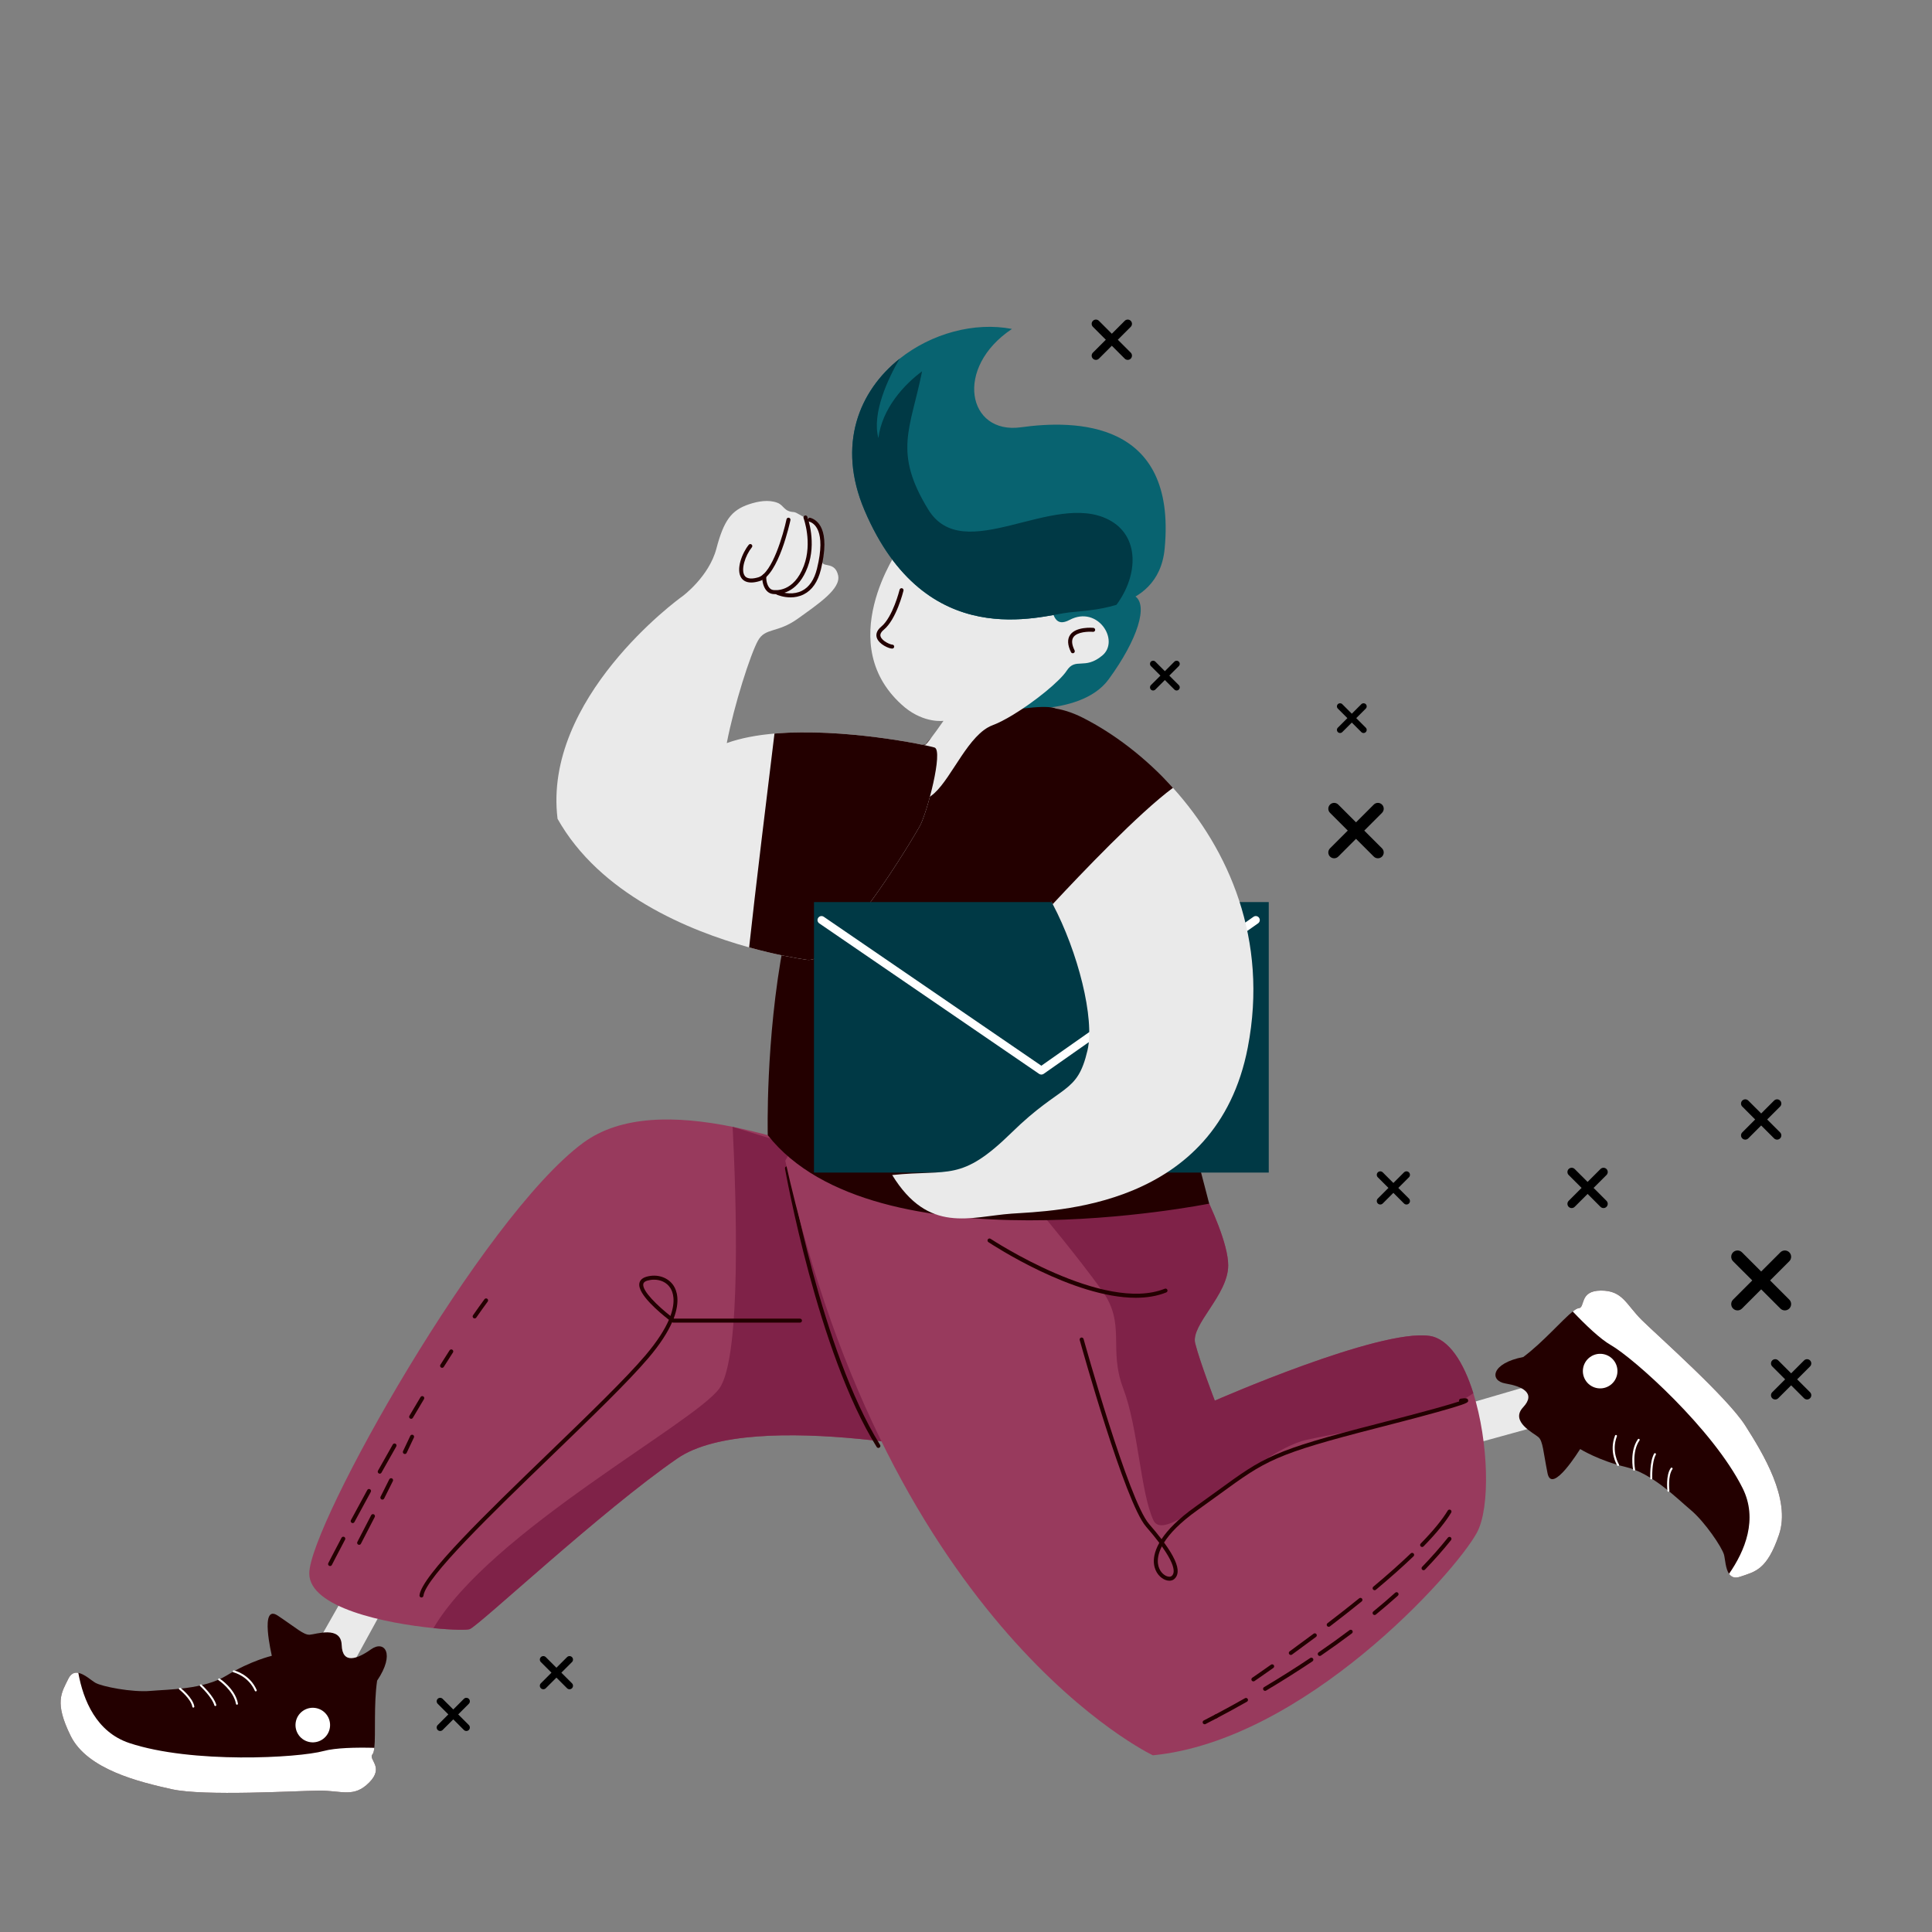 <svg width="1134" height="1134" viewBox="0 0 1134 1134" fill="none" xmlns="http://www.w3.org/2000/svg">
<rect x="0" y="0" width="1134" height="1134" fill="#808080" stroke="none"/>
<g id="Message">
<g id="leg">
<path d="M178.127 978.691L208.087 925.938L230.374 934.239L199.187 991.142C199.188 991.143 182.815 987.476 178.127 978.691Z" fill="#EAEAEA"/>
<path d="M216.718 1046.26C207.614 1055.45 200.572 1050.89 187.178 1051.01C173.809 1051.14 119.893 1054.42 100.819 1050.19C81.767 1045.95 51.211 1038.62 41.476 1018.89C31.744 999.163 36.089 993.604 40.114 985.36C41.656 982.214 43.751 981.471 45.964 981.906C49.599 982.565 53.539 986.295 55.946 987.706C59.828 989.969 77.586 993.421 88.272 992.491C98.956 991.545 119.507 991.783 133.316 983.281C147.148 974.781 159.537 971.892 159.537 971.892C159.567 971.685 152.142 941.055 163.031 948.299C173.896 955.54 178.216 959.683 181.746 959.509C185.292 959.337 200.155 953.986 200.552 965.563C200.947 977.117 209.892 973.715 217.746 968.106C225.601 962.482 232.156 970.495 221.353 986.467C219.29 1000.4 220.602 1018.04 219.711 1025.9C219.498 1027.77 219.18 1029.07 218.648 1029.67C215.91 1032.76 225.804 1037.05 216.718 1046.26Z" fill="#230000"/>
<path d="M193.635 1014.02C192.814 1019.57 187.655 1023.4 182.106 1022.58C176.563 1021.76 172.735 1016.59 173.555 1011.05C174.374 1005.5 179.537 1001.68 185.082 1002.5C190.627 1003.32 194.456 1008.48 193.635 1014.02Z" fill="white"/>
<path d="M113.471 1002.29C113.19 1002.29 112.94 1002.09 112.894 1001.8C112.132 997.142 105.31 991.71 105.241 991.657C104.987 991.456 104.943 991.088 105.143 990.833C105.344 990.579 105.713 990.535 105.966 990.736C106.262 990.969 113.216 996.504 114.05 1001.61C114.103 1001.93 113.887 1002.23 113.568 1002.29C113.535 1002.29 113.503 1002.29 113.471 1002.29Z" fill="white"/>
<path d="M126.378 1001.39C126.122 1001.39 125.887 1001.22 125.814 1000.96C124.393 996.022 117.54 989.722 117.471 989.658C117.231 989.44 117.213 989.07 117.432 988.83C117.651 988.59 118.022 988.573 118.26 988.792C118.552 989.058 125.427 995.377 126.941 1000.64C127.031 1000.95 126.85 1001.28 126.54 1001.36C126.484 1001.38 126.432 1001.39 126.378 1001.39Z" fill="white"/>
<path d="M139.08 1000.59C138.802 1000.59 138.554 1000.39 138.504 1000.1C137.094 992.154 128.375 986.272 128.287 986.213C128.017 986.034 127.943 985.67 128.123 985.4C128.303 985.13 128.666 985.059 128.936 985.237C129.312 985.487 138.162 991.461 139.658 999.898C139.715 1000.22 139.502 1000.52 139.182 1000.58C139.148 1000.58 139.114 1000.59 139.08 1000.59Z" fill="white"/>
<path d="M150.124 992.77C149.899 992.77 149.684 992.639 149.589 992.42C145.723 983.677 137.157 981.614 137.07 981.595C136.755 981.523 136.556 981.208 136.63 980.893C136.704 980.578 137.005 980.377 137.332 980.452C137.706 980.537 146.551 982.649 150.659 991.947C150.791 992.243 150.657 992.589 150.36 992.719C150.284 992.754 150.203 992.77 150.124 992.77Z" fill="white"/>
<path d="M577.665 856.008C577.665 856.008 441.974 825.504 397.642 856.008C353.311 886.501 281.278 954.044 275.729 956.213C274.136 956.835 265.691 956.752 254.444 955.628C226.567 952.847 181.531 943.723 181.531 923.539C181.531 895.218 283.12 714.409 342.228 670.838C364.581 654.359 396.986 654.712 430.023 661.396C460.832 667.636 492.205 679.386 516.518 688.137L516.551 688.148C531.129 693.392 543.173 697.565 551.031 698.808L577.559 796.583C578.475 828.542 577.665 856.008 577.665 856.008Z" fill="#983A5D"/>
<path d="M577.665 856.008C577.665 856.008 441.974 825.504 397.642 856.008C353.311 886.501 281.278 954.044 275.729 956.213C274.136 956.835 265.691 956.752 254.444 955.628C287.68 899.004 407.705 835.229 422.247 814.926C435.419 796.537 432.064 701.376 430.023 661.396L516.518 688.137L516.551 688.148L551.031 698.808L577.559 796.583C578.475 828.542 577.665 856.008 577.665 856.008Z" fill="#7F2248"/>
<path d="M515.578 849.865C515.188 849.865 514.805 849.67 514.583 849.314C479.979 793.967 460.952 687.014 460.764 685.94C460.654 685.302 461.078 684.694 461.717 684.583C462.367 684.475 462.963 684.899 463.075 685.535C463.262 686.605 482.211 793.114 516.571 848.07C516.915 848.62 516.747 849.342 516.198 849.686C516.005 849.808 515.79 849.865 515.578 849.865Z" fill="#230000"/>
<path d="M247.389 937.65C247.344 937.65 247.3 937.648 247.255 937.642C246.611 937.569 246.149 936.987 246.223 936.345C247.538 924.853 285.487 888.193 322.185 852.739C345.35 830.362 367.231 809.223 378.87 795.502C386.001 787.095 390.235 780.222 392.621 774.673C387.392 770.608 374.131 759.593 375.277 753.257C375.51 751.967 376.423 750.248 379.442 749.386C385.786 747.577 392.205 749.723 395.425 754.72C397.153 757.402 399.401 763.414 395.423 773.862C395.472 773.901 395.525 773.939 395.574 773.977H469.556C470.203 773.977 470.729 774.501 470.729 775.149C470.729 775.797 470.204 776.322 469.556 776.322H395.187C394.94 776.322 394.701 776.245 394.501 776.101C391.983 781.819 387.678 788.74 380.657 797.018C368.943 810.829 347.022 832.006 323.814 854.426C289.107 887.953 249.77 925.955 248.551 936.611C248.484 937.209 247.977 937.65 247.389 937.65ZM383.884 751.115C382.571 751.115 381.277 751.303 380.085 751.642C377.835 752.283 377.647 753.33 377.583 753.674C376.849 757.741 386.174 766.628 393.521 772.404C396.801 763.392 394.938 758.294 393.454 755.991C391.206 752.507 387.47 751.115 383.884 751.115Z" fill="#230000"/>
<path d="M278.593 773.858C278.363 773.858 278.128 773.789 277.923 773.647C277.391 773.278 277.262 772.545 277.632 772.015C279.936 768.711 282.203 765.536 284.374 762.58C284.757 762.059 285.489 761.945 286.014 762.329C286.535 762.712 286.649 763.446 286.264 763.969C284.106 766.909 281.849 770.068 279.557 773.357C279.328 773.683 278.964 773.858 278.593 773.858Z" fill="#230000"/>
<path d="M259.488 802.848C259.275 802.848 259.058 802.79 258.864 802.668C258.316 802.323 258.151 801.598 258.497 801.051C260.289 798.201 262.088 795.369 263.887 792.575C264.24 792.03 264.963 791.876 265.51 792.225C266.053 792.577 266.212 793.303 265.861 793.847C264.065 796.634 262.272 799.456 260.483 802.3C260.26 802.655 259.877 802.848 259.488 802.848Z" fill="#230000"/>
<path d="M241.322 832.779C241.119 832.779 240.914 832.728 240.727 832.617C240.167 832.288 239.983 831.569 240.31 831.012C242.459 827.36 244.641 823.687 246.846 820.016C247.18 819.461 247.9 819.281 248.457 819.614C249.011 819.948 249.19 820.669 248.857 821.225C246.654 824.889 244.475 828.555 242.333 832.201C242.114 832.573 241.724 832.779 241.322 832.779Z" fill="#230000"/>
<path d="M222.885 864.976C222.692 864.976 222.495 864.928 222.316 864.828C221.749 864.512 221.547 863.798 221.863 863.232C224.741 858.077 227.665 852.901 230.551 847.85C230.873 847.287 231.588 847.089 232.152 847.413C232.715 847.734 232.91 848.451 232.589 849.013C229.707 854.058 226.787 859.227 223.912 864.375C223.696 864.76 223.296 864.976 222.885 864.976Z" fill="#230000"/>
<path d="M207.011 893.982C206.823 893.982 206.634 893.937 206.456 893.842C205.887 893.536 205.672 892.825 205.978 892.254C209.126 886.382 212.358 880.434 215.578 874.572C215.891 874.004 216.604 873.797 217.172 874.11C217.739 874.422 217.946 875.133 217.635 875.701C214.418 881.556 211.193 887.497 208.044 893.363C207.833 893.758 207.428 893.982 207.011 893.982Z" fill="#230000"/>
<path d="M193.744 919.195C193.566 919.195 193.385 919.153 193.214 919.067C192.637 918.773 192.407 918.066 192.701 917.49C192.73 917.433 195.613 911.784 200.47 902.6C200.771 902.026 201.483 901.807 202.053 902.111C202.626 902.413 202.847 903.122 202.542 903.695C197.696 912.865 194.819 918.5 194.791 918.555C194.583 918.961 194.173 919.195 193.744 919.195Z" fill="#230000"/>
<path d="M237.629 853.442C237.459 853.442 237.287 853.406 237.122 853.327C236.538 853.047 236.292 852.347 236.572 851.762C238.027 848.727 239.45 845.722 240.82 842.785C241.095 842.198 241.793 841.946 242.38 842.218C242.967 842.491 243.221 843.189 242.946 843.777C241.572 846.722 240.147 849.733 238.687 852.777C238.485 853.198 238.066 853.442 237.629 853.442Z" fill="#230000"/>
<path d="M224.429 880.207C224.25 880.207 224.071 880.166 223.901 880.081C223.323 879.789 223.091 879.083 223.382 878.506C225.064 875.174 226.779 871.75 228.501 868.284C228.788 867.704 229.49 867.466 230.072 867.756C230.653 868.044 230.889 868.748 230.601 869.328C228.876 872.798 227.159 876.227 225.476 879.561C225.27 879.971 224.856 880.207 224.429 880.207Z" fill="#230000"/>
<path d="M210.797 906.75C210.613 906.75 210.428 906.708 210.255 906.618C209.681 906.317 209.459 905.609 209.757 905.035C212.058 900.629 214.832 895.278 217.863 889.359C218.158 888.783 218.864 888.554 219.441 888.851C220.018 889.145 220.246 889.851 219.949 890.429C216.915 896.353 214.139 901.712 211.838 906.121C211.628 906.521 211.22 906.75 210.797 906.75Z" fill="#230000"/>
</g>
<g id="leg2">
<path d="M919.159 832.576L860.674 848.693L850.783 827.065L913.072 808.879C913.072 808.879 922.055 823.046 919.159 832.576Z" fill="#EAEAEA"/>
<path d="M939.646 757.515C952.585 757.448 954.339 765.653 963.897 775.038C973.445 784.399 1013.89 820.205 1024.38 836.687C1034.85 853.154 1051.28 879.943 1044.21 900.776C1037.14 921.611 1030.14 922.467 1021.46 925.45C1018.15 926.584 1016.14 925.631 1014.88 923.757C1012.78 920.72 1012.63 915.296 1011.93 912.595C1010.78 908.249 1000.67 893.253 992.454 886.356C984.228 879.47 969.864 864.769 954.088 861.017C938.298 857.247 927.495 850.531 927.495 850.531C927.327 850.655 910.921 877.563 908.341 864.742C905.778 851.94 905.652 845.954 903.034 843.581C900.406 841.196 886.112 834.469 894.018 826.003C901.908 817.553 893.178 813.633 883.657 812.048C874.126 810.467 875.158 800.167 894.09 796.51C905.401 788.117 916.944 774.72 923.137 769.787C924.605 768.62 925.751 767.925 926.55 767.878C930.676 767.625 926.713 757.597 939.646 757.515Z" fill="#230000"/>
<path d="M939.646 757.515C952.585 757.448 954.339 765.653 963.897 775.038C973.445 784.399 1013.89 820.205 1024.38 836.687C1034.85 853.154 1051.28 879.943 1044.21 900.776C1037.14 921.611 1030.14 922.467 1021.46 925.45C1018.15 926.584 1016.14 925.631 1014.88 923.757C1024.23 910.273 1031.94 891.696 1022.83 873.461C1005.51 838.893 959.001 797.223 945.469 789.492C939.241 785.927 930.615 777.67 923.137 769.789C924.605 768.622 925.751 767.927 926.55 767.88C930.676 767.625 926.713 757.597 939.646 757.515Z" fill="white"/>
<path d="M933.178 796.625C937.679 793.287 944.037 794.225 947.382 798.73C950.719 803.229 949.775 809.587 945.276 812.929C940.772 816.271 934.417 815.327 931.075 810.826C927.733 806.323 928.677 799.966 933.178 796.625Z" fill="white"/>
<path d="M979.284 875.603C978.992 875.603 978.736 875.384 978.702 875.085C978.658 874.712 977.653 865.879 980.676 861.676C980.864 861.413 981.23 861.354 981.493 861.542C981.758 861.731 981.817 862.098 981.627 862.361C978.869 866.197 979.856 874.86 979.867 874.946C979.906 875.268 979.676 875.559 979.352 875.597C979.33 875.602 979.307 875.603 979.284 875.603Z" fill="white"/>
<path d="M969.221 868.322C968.908 868.322 968.649 868.077 968.635 867.762C968.616 867.368 968.223 858.038 970.874 853.25C971.033 852.965 971.386 852.866 971.672 853.021C971.953 853.178 972.057 853.535 971.901 853.818C969.407 858.319 969.802 867.616 969.805 867.71C969.821 868.033 969.572 868.307 969.245 868.321C969.237 868.322 969.227 868.322 969.221 868.322Z" fill="white"/>
<path d="M959.146 863.201C958.874 863.201 958.627 863.009 958.572 862.73C958.483 862.287 956.448 851.805 961.356 844.78C961.543 844.513 961.91 844.451 962.172 844.635C962.437 844.821 962.504 845.186 962.318 845.451C957.701 852.059 959.701 862.394 959.721 862.498C959.785 862.815 959.579 863.124 959.261 863.188C959.224 863.198 959.186 863.201 959.146 863.201Z" fill="white"/>
<path d="M949.748 860.452C949.553 860.452 949.363 860.354 949.252 860.178C949.047 859.853 944.287 852.105 947.955 842.623C948.072 842.32 948.412 842.173 948.713 842.288C949.014 842.405 949.165 842.745 949.049 843.047C945.599 851.964 950.197 859.48 950.244 859.554C950.417 859.828 950.332 860.19 950.058 860.363C949.961 860.424 949.854 860.452 949.748 860.452Z" fill="white"/>
<path d="M866.888 899.579C853.893 923.538 765.5 1021.57 676.696 1030.29C676.696 1030.29 522.335 957.526 460.915 681.287C549.109 524.882 701.525 689.917 701.525 689.917C701.525 689.917 703.107 692.815 705.383 697.364C711.035 708.705 720.898 730.285 720.898 742.727C720.898 760.156 698.768 777.583 701.525 788.479C704.269 799.362 713.042 822.114 713.042 822.114C713.042 822.114 809.515 779.752 839.094 784.115C850.504 785.803 859.171 799.795 864.777 817.728C873.712 846.287 874.875 884.861 866.888 899.579Z" fill="#983A5D"/>
<path d="M864.775 817.73C845.073 832.472 791.722 839.566 766.907 845.114C736.636 851.881 684.588 908.715 676.988 892.296C669.389 875.877 668.169 838.348 659.28 814.925C650.378 791.505 661.133 777.362 646.871 757.518C632.609 737.663 610.457 711.182 610.457 711.182C610.457 711.182 676.203 695.829 705.383 697.364C711.035 708.705 720.898 730.286 720.898 742.728C720.898 760.157 698.768 777.583 701.525 788.479C704.269 799.362 713.042 822.114 713.042 822.114C713.042 822.114 809.515 779.752 839.094 784.115C850.503 785.805 859.17 799.797 864.775 817.73Z" fill="#7F2248"/>
<path d="M666.611 761.739C629.809 761.739 582.477 730.632 580.145 729.082C579.605 728.724 579.458 727.996 579.816 727.457C580.175 726.918 580.905 726.769 581.442 727.128C582.102 727.566 647.884 770.81 683.678 756.426C684.276 756.186 684.961 756.476 685.202 757.076C685.444 757.677 685.153 758.36 684.552 758.602C679.087 760.799 673.005 761.739 666.611 761.739Z" fill="#230000"/>
<path d="M686.386 927.811C685.628 927.811 684.819 927.657 684 927.343C681.347 926.327 678.012 923.296 677.353 918.095C677.002 915.341 677.349 911.096 680.456 905.586C678.371 902.808 675.806 899.642 672.66 896.031C660.31 881.851 634.829 790.432 633.751 786.548C633.578 785.924 633.942 785.278 634.567 785.104C635.193 784.933 635.838 785.296 636.01 785.921C636.274 786.866 662.425 880.708 674.428 894.489C677.232 897.709 679.678 900.685 681.774 903.428C685.297 898.079 691.365 891.688 701.573 884.428C706.498 880.925 710.8 877.795 714.594 875.033C742.063 855.045 747.012 851.443 808.497 835.691C838.96 827.885 851.431 824.261 856.472 822.579C856.433 822.489 856.404 822.391 856.389 822.289C856.292 821.649 856.732 821.051 857.372 820.956C860.101 820.542 861.451 820.561 861.703 821.804C861.947 823.003 862.039 823.451 851.512 826.572C842.926 829.116 828.652 832.948 809.08 837.963C748.027 853.605 743.134 857.166 715.974 876.931C712.175 879.697 707.869 882.83 702.934 886.34C692.438 893.806 686.503 900.205 683.249 905.401C688.876 913.097 691.499 918.803 691.224 922.704C691.103 924.412 690.44 925.799 689.25 926.828C688.496 927.478 687.496 927.811 686.386 927.811ZM681.963 907.645C679.658 912.103 679.39 915.525 679.68 917.8C680.21 921.971 682.789 924.369 684.838 925.152C686.016 925.603 687.121 925.566 687.715 925.052C688.425 924.439 688.807 923.615 688.884 922.536C689.051 920.16 687.76 915.758 681.963 907.645Z" fill="#230000"/>
<path d="M835.564 921.655C835.271 921.655 834.976 921.545 834.75 921.325C834.285 920.875 834.271 920.133 834.723 919.667C840.237 913.963 845.33 908.192 849.866 902.511C850.272 902.007 851.008 901.923 851.515 902.326C852.021 902.731 852.104 903.468 851.701 903.974C847.118 909.712 841.974 915.541 836.409 921.297C836.179 921.536 835.871 921.655 835.564 921.655Z" fill="#230000"/>
<path d="M806.819 947.944C806.478 947.944 806.142 947.798 805.91 947.514C805.5 947.013 805.574 946.274 806.075 945.864C810.531 942.212 814.86 938.505 818.939 934.842C819.418 934.409 820.161 934.448 820.593 934.931C821.027 935.414 820.987 936.154 820.505 936.587C816.4 940.273 812.044 944.004 807.561 947.678C807.344 947.857 807.079 947.944 806.819 947.944Z" fill="#230000"/>
<path d="M774.646 971.977C774.272 971.977 773.905 971.799 773.676 971.467C773.312 970.933 773.447 970.203 773.981 969.836C780.24 965.547 786.339 961.169 792.109 956.822C792.627 956.433 793.365 956.537 793.752 957.053C794.143 957.571 794.039 958.305 793.522 958.696C787.724 963.063 781.596 967.462 775.308 971.772C775.106 971.911 774.875 971.977 774.646 971.977Z" fill="#230000"/>
<path d="M742.551 992.456C742.152 992.456 741.76 992.25 741.541 991.883C741.21 991.326 741.393 990.605 741.948 990.275C751.277 984.726 760.399 978.971 769.06 973.172C769.597 972.812 770.326 972.954 770.688 973.494C771.048 974.033 770.904 974.761 770.366 975.121C761.669 980.943 752.512 986.72 743.148 992.29C742.96 992.403 742.754 992.456 742.551 992.456Z" fill="#230000"/>
<path d="M713.696 1008.63C713.275 1008.63 712.867 1008.4 712.657 1008C712.355 1007.43 712.575 1006.72 713.149 1006.42C718.952 1003.36 724.88 1000.12 730.77 996.771C731.336 996.453 732.05 996.649 732.37 997.213C732.691 997.776 732.492 998.491 731.93 998.812C726.018 1002.17 720.067 1005.42 714.242 1008.49C714.067 1008.58 713.881 1008.63 713.696 1008.63Z" fill="#230000"/>
<path d="M834.72 908.01C834.424 908.01 834.127 907.9 833.9 907.676C833.438 907.224 833.428 906.482 833.881 906.018C841.178 898.556 846.527 892.031 849.779 886.625C850.111 886.07 850.834 885.889 851.386 886.226C851.941 886.559 852.121 887.28 851.786 887.835C848.441 893.396 842.981 900.064 835.557 907.658C835.329 907.892 835.025 908.01 834.72 908.01Z" fill="#230000"/>
<path d="M806.833 933.395C806.496 933.395 806.165 933.251 805.933 932.975C805.517 932.478 805.582 931.738 806.079 931.324C814.449 924.324 821.84 917.75 828.055 911.782C828.521 911.334 829.265 911.347 829.713 911.817C830.161 912.284 830.147 913.026 829.679 913.475C823.427 919.479 815.994 926.088 807.583 933.121C807.365 933.305 807.098 933.395 806.833 933.395Z" fill="#230000"/>
<path d="M779.891 954.86C779.538 954.86 779.188 954.701 778.957 954.4C778.563 953.884 778.662 953.15 779.177 952.755C785.699 947.773 791.96 942.855 797.791 938.138C798.293 937.731 799.033 937.809 799.439 938.312C799.847 938.816 799.77 939.553 799.265 939.961C793.418 944.691 787.138 949.623 780.601 954.619C780.389 954.781 780.14 954.86 779.891 954.86Z" fill="#230000"/>
<path d="M757.649 971.396C757.287 971.396 756.927 971.228 756.699 970.912C756.319 970.388 756.435 969.654 756.961 969.274C761.669 965.862 766.403 962.377 771.028 958.915C771.549 958.525 772.284 958.636 772.671 959.151C773.061 959.67 772.954 960.405 772.437 960.794C767.8 964.263 763.056 967.755 758.337 971.173C758.128 971.323 757.888 971.396 757.649 971.396Z" fill="#230000"/>
<path d="M735.683 986.898C735.307 986.898 734.938 986.718 734.712 986.384C734.348 985.847 734.488 985.117 735.024 984.755C735.066 984.726 739.295 981.855 746.028 977.096C746.559 976.721 747.291 976.848 747.663 977.377C748.037 977.906 747.911 978.638 747.382 979.011C740.628 983.784 736.384 986.666 736.341 986.694C736.139 986.833 735.909 986.898 735.683 986.898Z" fill="#230000"/>
</g>
<path id="Vector" d="M216.718 1046.25C207.614 1055.45 200.572 1050.89 187.178 1051.01C173.809 1051.14 119.893 1054.42 100.819 1050.19C81.767 1045.95 51.211 1038.62 41.476 1018.89C31.744 999.163 36.089 993.604 40.114 985.36C41.656 982.214 43.751 981.471 45.964 981.906C48.888 998.05 56.577 1016.63 75.914 1023.09C112.602 1035.29 174.956 1031.86 189.99 1027.76C196.914 1025.88 208.848 1025.62 219.712 1025.9C219.499 1027.77 219.181 1029.07 218.649 1029.67C215.91 1032.76 225.804 1037.05 216.718 1046.25Z" fill="white"/>
<path id="Vector_2" d="M585.156 415.25C585.156 415.25 633.592 422.221 650.759 398.697C667.926 375.172 674.025 355.133 666.184 349.905C658.341 344.678 613.037 352.519 599.969 369.944C586.898 387.369 585.156 415.25 585.156 415.25Z" fill="#086370"/>
<path id="Vector_3" d="M450.647 666.302C450.647 666.302 444.722 442.327 543.335 437.031C551.177 422.329 613.908 411.076 620.009 416.215C626.107 421.352 647.888 530.258 663.572 558.139C679.254 586.019 709.723 706.482 709.723 706.482C709.723 706.482 513.479 745.992 450.647 666.302Z" fill="#230000"/>
<path id="Vector_4" d="M527.653 322.025C527.653 322.025 487.575 378.655 531.137 415.249C542.829 424.724 553.789 423.091 553.789 423.091C553.789 423.091 545.949 434.417 543.335 437.03C540.721 439.643 513.522 433.931 518.068 459.683C520.682 474.496 538.108 475.025 548.562 465.441C559.018 455.857 568.6 430.931 582.541 425.703C586.026 424.396 590.164 422.246 594.493 419.629C607.48 411.779 622.183 399.734 626.103 393.688C631.33 385.625 636.558 393.466 647.013 384.754C657.469 376.042 644.4 355.132 627.847 363.844C611.291 372.557 621.746 337.707 604.322 330.738C586.898 323.769 527.653 322.025 527.653 322.025Z" fill="#EAEAEA"/>
<path id="Vector_5" d="M496.905 672.949C496.304 672.949 495.705 672.72 495.246 672.262C494.331 671.345 494.331 669.861 495.246 668.946L558.19 606.002C559.106 605.085 560.59 605.085 561.507 606.002C562.422 606.918 562.422 608.402 561.507 609.319L498.562 672.263C498.105 672.721 497.505 672.949 496.905 672.949Z" fill="white"/>
<path id="Vector_6" d="M726.773 672.949C726.171 672.949 725.572 672.72 725.113 672.262L670.381 617.528C669.463 616.611 669.463 615.128 670.381 614.211C671.296 613.295 672.78 613.295 673.697 614.211L728.43 668.946C729.347 669.862 729.347 671.345 728.43 672.262C727.973 672.721 727.373 672.949 726.773 672.949Z" fill="white"/>
<path id="Vector_7" d="M523.682 380.701C521.736 380.701 516.046 378.226 514.703 374.492C514.124 372.886 514.1 370.42 517.268 367.803C524.031 362.214 527.986 346.289 528.025 346.129C528.179 345.499 528.813 345.115 529.443 345.269C530.073 345.423 530.458 346.057 530.304 346.686C530.136 347.372 526.117 363.533 518.761 369.612C516.2 371.728 516.735 373.211 516.908 373.699C517.872 376.375 522.616 378.357 523.681 378.357C524.328 378.357 524.853 378.882 524.853 379.529C524.854 380.177 524.329 380.701 523.682 380.701Z" fill="#230000"/>
<path id="Vector_8" d="M629.683 383.434C629.25 383.434 628.832 383.194 628.629 382.779C626.565 378.581 626.394 375.179 628.123 372.665C631.574 367.648 641.339 368.483 641.753 368.522C642.398 368.582 642.872 369.152 642.812 369.797C642.755 370.442 642.184 370.921 641.539 370.858C639.091 370.64 632.272 370.769 630.055 373.998C628.845 375.76 629.073 378.365 630.736 381.744C631.021 382.326 630.781 383.028 630.201 383.314C630.033 383.396 629.857 383.434 629.683 383.434Z" fill="#230000"/>
<g id="hand">
<path d="M539.854 484.949C535.493 492.796 491.935 565.977 473.638 563.363C468.034 562.565 455.472 560.453 439.71 556.08C404.056 546.182 352.032 524.707 327.262 480.599C318.549 410.032 397.888 351.781 400.503 350.044C400.503 350.044 416.138 338.585 420.486 322.025C424.85 305.464 429.259 299.445 439.71 295.962C444.94 294.22 451.187 293.095 456.4 295.146C460.133 296.613 460.161 300.252 465.796 300.539C467.668 300.633 470.788 303.357 472.769 303.729C485.468 306.113 482.665 318.592 483.218 322.025C484.062 327.247 481.843 327.606 482.71 330.22C483.578 332.836 490.186 329.871 491.934 337.705C493.669 345.55 480.604 354.265 468.407 363.049C456.211 371.833 449.244 368.208 444.883 376.043C440.529 383.889 430.947 413.514 426.586 436.161C434.796 433.193 444.413 431.446 454.581 430.578C495.102 427.072 544.381 437.381 548.566 438.776C553.787 440.524 544.205 477.116 539.854 484.949Z" fill="#EAEAEA"/>
<path d="M539.854 484.949C535.493 492.796 491.935 565.977 473.638 563.363C468.034 562.565 455.472 560.453 439.71 556.08C442.945 525.856 450.991 459.77 454.581 430.579C495.102 427.073 544.381 437.382 548.566 438.777C553.787 440.524 544.205 477.116 539.854 484.949Z" fill="#230000"/>
<path d="M464.021 350.638C460.025 350.638 456.822 349.418 455.946 349.05C455.349 348.799 455.07 348.111 455.32 347.514C455.572 346.916 456.266 346.639 456.856 346.888C460.272 348.325 465.944 349.159 470.691 346.779C474.955 344.641 477.927 340.281 479.524 333.822C485.151 311.078 477.508 306.927 475.033 306.197C475.02 306.193 474.902 306.157 474.89 306.154C474.276 305.949 473.942 305.286 474.147 304.672C474.351 304.059 475.015 303.725 475.627 303.928C479.516 305.075 487.761 310.296 481.801 334.386C480.031 341.541 476.648 346.417 471.743 348.877C469.105 350.199 466.422 350.638 464.021 350.638Z" fill="#230000"/>
<path d="M455.328 348.749C454.282 348.749 453.548 348.641 453.263 348.59C451.463 348.273 449.956 347.109 448.908 345.225C447.406 342.527 447.15 338.88 447.641 337.653C447.881 337.05 448.563 336.761 449.164 336.998C449.766 337.239 450.059 337.92 449.818 338.522C449.63 339.073 449.765 342.073 451.045 344.234C451.735 345.406 452.618 346.094 453.67 346.279C454.898 346.494 465.853 347.941 471.834 332.089C476.951 318.526 471.727 304.283 471.672 304.141C471.445 303.536 471.753 302.859 472.358 302.631C472.965 302.404 473.643 302.711 473.87 303.318C474.099 303.932 479.456 318.538 474.03 332.918C468.709 347.017 459.518 348.749 455.328 348.749Z" fill="#230000"/>
<path d="M440.947 341.905C437.753 341.905 436.04 340.557 435.121 339.192C431.812 334.266 435.604 324.581 439.49 319.768C439.897 319.265 440.636 319.185 441.138 319.593C441.642 320 441.722 320.738 441.316 321.242C437.421 326.065 434.716 334.385 437.069 337.885C438.631 340.212 442.316 339.692 445.132 338.847C453.295 336.397 459.824 313.438 461.653 304.797C461.787 304.165 462.403 303.761 463.044 303.893C463.677 304.027 464.082 304.65 463.948 305.283C463.669 306.607 456.968 337.743 445.806 341.095C443.892 341.668 442.288 341.905 440.947 341.905Z" fill="#230000"/>
</g>
<path id="Vector_9" d="M707.079 1012.06C706.651 1012.06 706.24 1011.82 706.033 1011.42C705.738 1010.84 705.969 1010.13 706.545 1009.84C708.547 1008.82 710.758 1007.67 713.15 1006.42C713.723 1006.11 714.432 1006.34 714.732 1006.91C715.035 1007.48 714.814 1008.19 714.239 1008.49C711.839 1009.76 709.622 1010.9 707.611 1011.93C707.439 1012.02 707.258 1012.06 707.079 1012.06Z" fill="#230000"/>
<g id="hair">
<path d="M683.604 322.025C681.704 341.963 668.944 350.781 655.327 354.992C645.066 358.171 634.311 358.733 627.357 359.484C611.184 361.231 543.419 384.113 507.426 299.484C491.054 260.993 504.388 229.385 527.986 210.598C546.751 195.668 571.99 188.83 593.979 193.076C559.885 215.735 567.848 255.152 599.221 250.801C630.581 246.45 690.84 246.228 683.604 322.025Z" fill="#086370"/>
<path d="M655.326 354.992C645.065 358.171 634.311 358.733 627.357 359.484C611.184 361.231 543.418 384.113 507.425 299.484C491.053 260.993 504.387 229.385 527.985 210.598C521.346 222.102 511.625 242.438 515.577 257.134C517.795 239.553 530.858 225.586 541.226 217.928C534.459 251.727 524.104 265.238 544.827 299.038C565.55 332.826 617.903 288.06 650.754 305.042C669.049 314.496 668.217 337.6 655.326 354.992Z" fill="#003945"/>
</g>
<path id="big-star" d="M811.186 497.934L800.769 487.517L811.186 477.1C812.524 475.761 812.523 473.595 811.186 472.259C809.849 470.921 807.682 470.919 806.344 472.258L795.925 482.675L785.509 472.258C784.172 470.921 782.003 470.919 780.665 472.258C779.329 473.593 779.329 475.763 780.665 477.1L791.082 487.517L780.665 497.933C779.329 499.27 779.328 501.44 780.665 502.778C782.003 504.114 784.172 504.113 785.509 502.776L795.925 492.36L806.344 502.777C807.68 504.113 809.851 504.113 811.186 502.777C812.523 501.439 812.522 499.27 811.186 497.934Z" fill="black"/>
<path id="small-star" d="M1062.42 817.186L1054.85 809.61L1062.42 802.031C1063.39 801.058 1063.39 799.482 1062.42 798.509C1061.45 797.537 1059.87 797.537 1058.9 798.508L1051.32 806.087L1043.75 798.508C1042.77 797.537 1041.19 797.537 1040.22 798.509C1039.25 799.482 1039.25 801.061 1040.22 802.032L1047.8 809.61L1040.22 817.187C1039.25 818.159 1039.25 819.739 1040.22 820.71C1041.2 821.683 1042.77 821.682 1043.74 820.71L1051.32 813.133L1058.9 820.71C1059.87 821.683 1061.45 821.683 1062.42 820.71C1063.39 819.739 1063.4 818.159 1062.42 817.186Z" fill="black"/>
<path id="small-star_2" d="M1044.83 664.662L1037.26 657.085L1044.83 649.507C1045.81 648.534 1045.81 646.958 1044.83 645.985C1043.86 645.013 1042.29 645.013 1041.31 645.985L1033.74 653.563L1026.16 645.985C1025.19 645.013 1023.61 645.011 1022.64 645.984C1021.66 646.958 1021.66 648.536 1022.64 649.508L1030.21 657.085L1022.64 664.661C1021.66 665.635 1021.66 667.213 1022.64 668.184C1023.61 669.158 1025.18 669.156 1026.16 668.182L1033.73 660.606L1041.31 668.184C1042.28 669.158 1043.86 669.159 1044.84 668.185C1045.81 667.214 1045.81 665.636 1044.83 664.662Z" fill="black"/>
<path id="small-star_3" d="M801.653 427.104L796.058 421.51L801.652 415.916C802.371 415.198 802.369 414.032 801.652 413.316C800.933 412.598 799.769 412.598 799.052 413.315L793.457 418.909L787.862 413.314C787.144 412.598 785.977 412.598 785.259 413.315C784.54 414.033 784.542 415.2 785.259 415.916L790.854 421.511L785.261 427.106C784.542 427.823 784.54 428.989 785.261 429.706C785.977 430.424 787.143 430.424 787.86 429.705L793.456 424.111L799.05 429.706C799.769 430.425 800.933 430.425 801.652 429.706C802.371 428.989 802.371 427.823 801.653 427.104Z" fill="black"/>
<path id="small-star_4" d="M691.921 402.145L686.327 396.551L691.921 390.956C692.639 390.239 692.638 389.073 691.921 388.356C691.2 387.637 690.037 387.637 689.32 388.355L683.724 393.95L678.131 388.355C677.412 387.638 676.245 387.639 675.528 388.356C674.809 389.074 674.809 390.24 675.526 390.958L681.122 396.552L675.528 402.145C674.809 402.865 674.809 404.029 675.528 404.747C676.245 405.464 677.411 405.465 678.129 404.747L683.723 399.153L689.318 404.747C690.036 405.465 691.2 405.465 691.921 404.747C692.638 404.028 692.64 402.863 691.921 402.145Z" fill="black"/>
<path id="small-star_5" d="M663.691 206.986L656.113 199.408L663.691 191.83C664.662 190.859 664.662 189.28 663.691 188.309C662.719 187.336 661.14 187.337 660.17 188.308L652.591 195.885L645.014 188.308C644.041 187.335 642.461 187.336 641.49 188.309C640.518 189.281 640.518 190.858 641.49 191.831L649.067 199.409L641.49 206.987C640.519 207.959 640.518 209.537 641.491 210.511C642.462 211.482 644.042 211.482 645.013 210.51L652.589 202.932L660.168 210.51C661.141 211.482 662.718 211.482 663.689 210.509C664.662 209.536 664.663 207.958 663.691 206.986Z" fill="black"/>
<path id="small-star_6" d="M942.945 704.837L935.367 697.258L942.945 689.679C943.917 688.708 943.917 687.129 942.945 686.157C941.971 685.183 940.394 685.185 939.422 686.156L931.846 693.735L924.268 686.156C923.294 685.185 921.716 685.183 920.743 686.157C919.771 687.129 919.771 688.708 920.745 689.679L928.323 697.258L920.745 704.837C919.773 705.808 919.771 707.385 920.745 708.358C921.717 709.33 923.297 709.33 924.268 708.36L931.846 700.781L939.422 708.36C940.394 709.329 941.972 709.33 942.943 708.36C943.917 707.387 943.916 705.808 942.945 704.837Z" fill="black"/>
<path id="small-star_7" d="M826.986 703.495L820.75 697.259L826.986 691.022C827.786 690.223 827.784 688.923 826.986 688.123C826.183 687.323 824.887 687.324 824.089 688.123L817.852 694.359L811.615 688.123C810.814 687.322 809.514 687.322 808.715 688.122C807.914 688.923 807.914 690.221 808.715 691.023L814.952 697.26L808.715 703.496C807.916 704.296 807.915 705.593 808.715 706.395C809.515 707.194 810.816 707.194 811.613 706.395L817.852 700.159L824.086 706.395C824.885 707.194 826.184 707.194 826.986 706.394C827.786 705.593 827.786 704.294 826.986 703.495Z" fill="black"/>
<path id="small-star_8" d="M335.731 988.027L329.493 981.791L335.73 975.555C336.53 974.754 336.53 973.456 335.731 972.656C334.928 971.854 333.629 971.856 332.83 972.656L326.594 978.891L320.358 972.655C319.559 971.854 318.259 971.854 317.459 972.656C316.659 973.456 316.659 974.754 317.459 975.555L323.695 981.791L317.459 988.028C316.659 988.827 316.659 990.125 317.461 990.927C318.26 991.726 319.56 991.726 320.357 990.928L326.593 984.69L332.83 990.927C333.629 991.726 334.929 991.726 335.728 990.926C336.53 990.125 336.53 988.826 335.731 988.027Z" fill="black"/>
<path id="small-star_9" d="M275.184 1012.52L268.946 1006.28L275.184 1000.04C275.983 999.245 275.983 997.946 275.185 997.146C274.381 996.344 273.083 996.346 272.284 997.146L266.048 1003.38L259.812 997.146C259.012 996.346 257.712 996.346 256.913 997.146C256.114 997.946 256.114 999.245 256.913 1000.04L263.15 1006.28L256.913 1012.52C256.114 1013.32 256.113 1014.62 256.913 1015.42C257.713 1016.22 259.013 1016.22 259.812 1015.42L266.048 1009.18L272.284 1015.42C273.083 1016.22 274.382 1016.22 275.183 1015.42C275.982 1014.62 275.982 1013.32 275.184 1012.52Z" fill="black"/>
<path id="big-star_2" d="M1050.24 762.824L1038.97 751.559L1050.24 740.295C1051.68 738.851 1051.68 736.505 1050.24 735.06C1048.79 733.613 1046.45 733.615 1045 735.06L1033.74 746.323L1022.47 735.059C1021.03 733.613 1018.68 733.613 1017.23 735.058C1015.79 736.505 1015.79 738.851 1017.23 740.296L1028.5 751.56L1017.23 762.827C1015.79 764.27 1015.79 766.616 1017.23 768.062C1018.68 769.506 1021.03 769.506 1022.47 768.062L1033.74 756.795L1045 768.062C1046.45 769.506 1048.79 769.506 1050.24 768.06C1051.68 766.615 1051.68 764.268 1050.24 762.824Z" fill="black"/>
<g id="message">
<path d="M744.704 529.482H477.771V688.251H744.704V529.482Z" fill="#003945"/>
<path d="M611.238 630.729C610.775 630.729 610.313 630.592 609.914 630.318L480.863 541.97C479.794 541.238 479.52 539.778 480.253 538.71C480.984 537.641 482.443 537.367 483.514 538.099L611.222 625.53L735.746 538.115C736.807 537.369 738.27 537.627 739.015 538.687C739.759 539.747 739.502 541.21 738.442 541.955L612.587 630.304C612.183 630.587 611.71 630.729 611.238 630.729Z" fill="white"/>
<path d="M732.402 614.766C714.107 709.739 618.044 710.607 593.756 712.356C569.479 714.09 545.085 724.551 523.682 689.697C557.284 686.212 564.026 693.918 593.756 664.798C623.498 635.677 632.199 642.654 638.311 616.513C642.697 597.7 632.646 558.6 617.904 530.688C612.158 519.804 616.223 498.076 609.631 492.459C586.105 472.417 593.762 471.865 593.762 471.865C593.762 471.865 584.628 403.816 637.778 430.825C655.5 439.832 672.113 444.311 688.484 462.431C721.18 498.636 744.601 551.482 732.402 614.766Z" fill="#EAEAEA"/>
<path d="M688.482 462.432C668.486 477.162 634.136 513.238 617.903 530.689C612.157 519.805 605.695 510.611 599.104 504.993C575.578 484.95 563.38 467.535 563.38 467.535C563.38 467.535 582.543 394.341 635.693 421.35C653.415 430.355 672.111 444.312 688.482 462.432Z" fill="#230000"/>
</g>
</g>
</svg>
